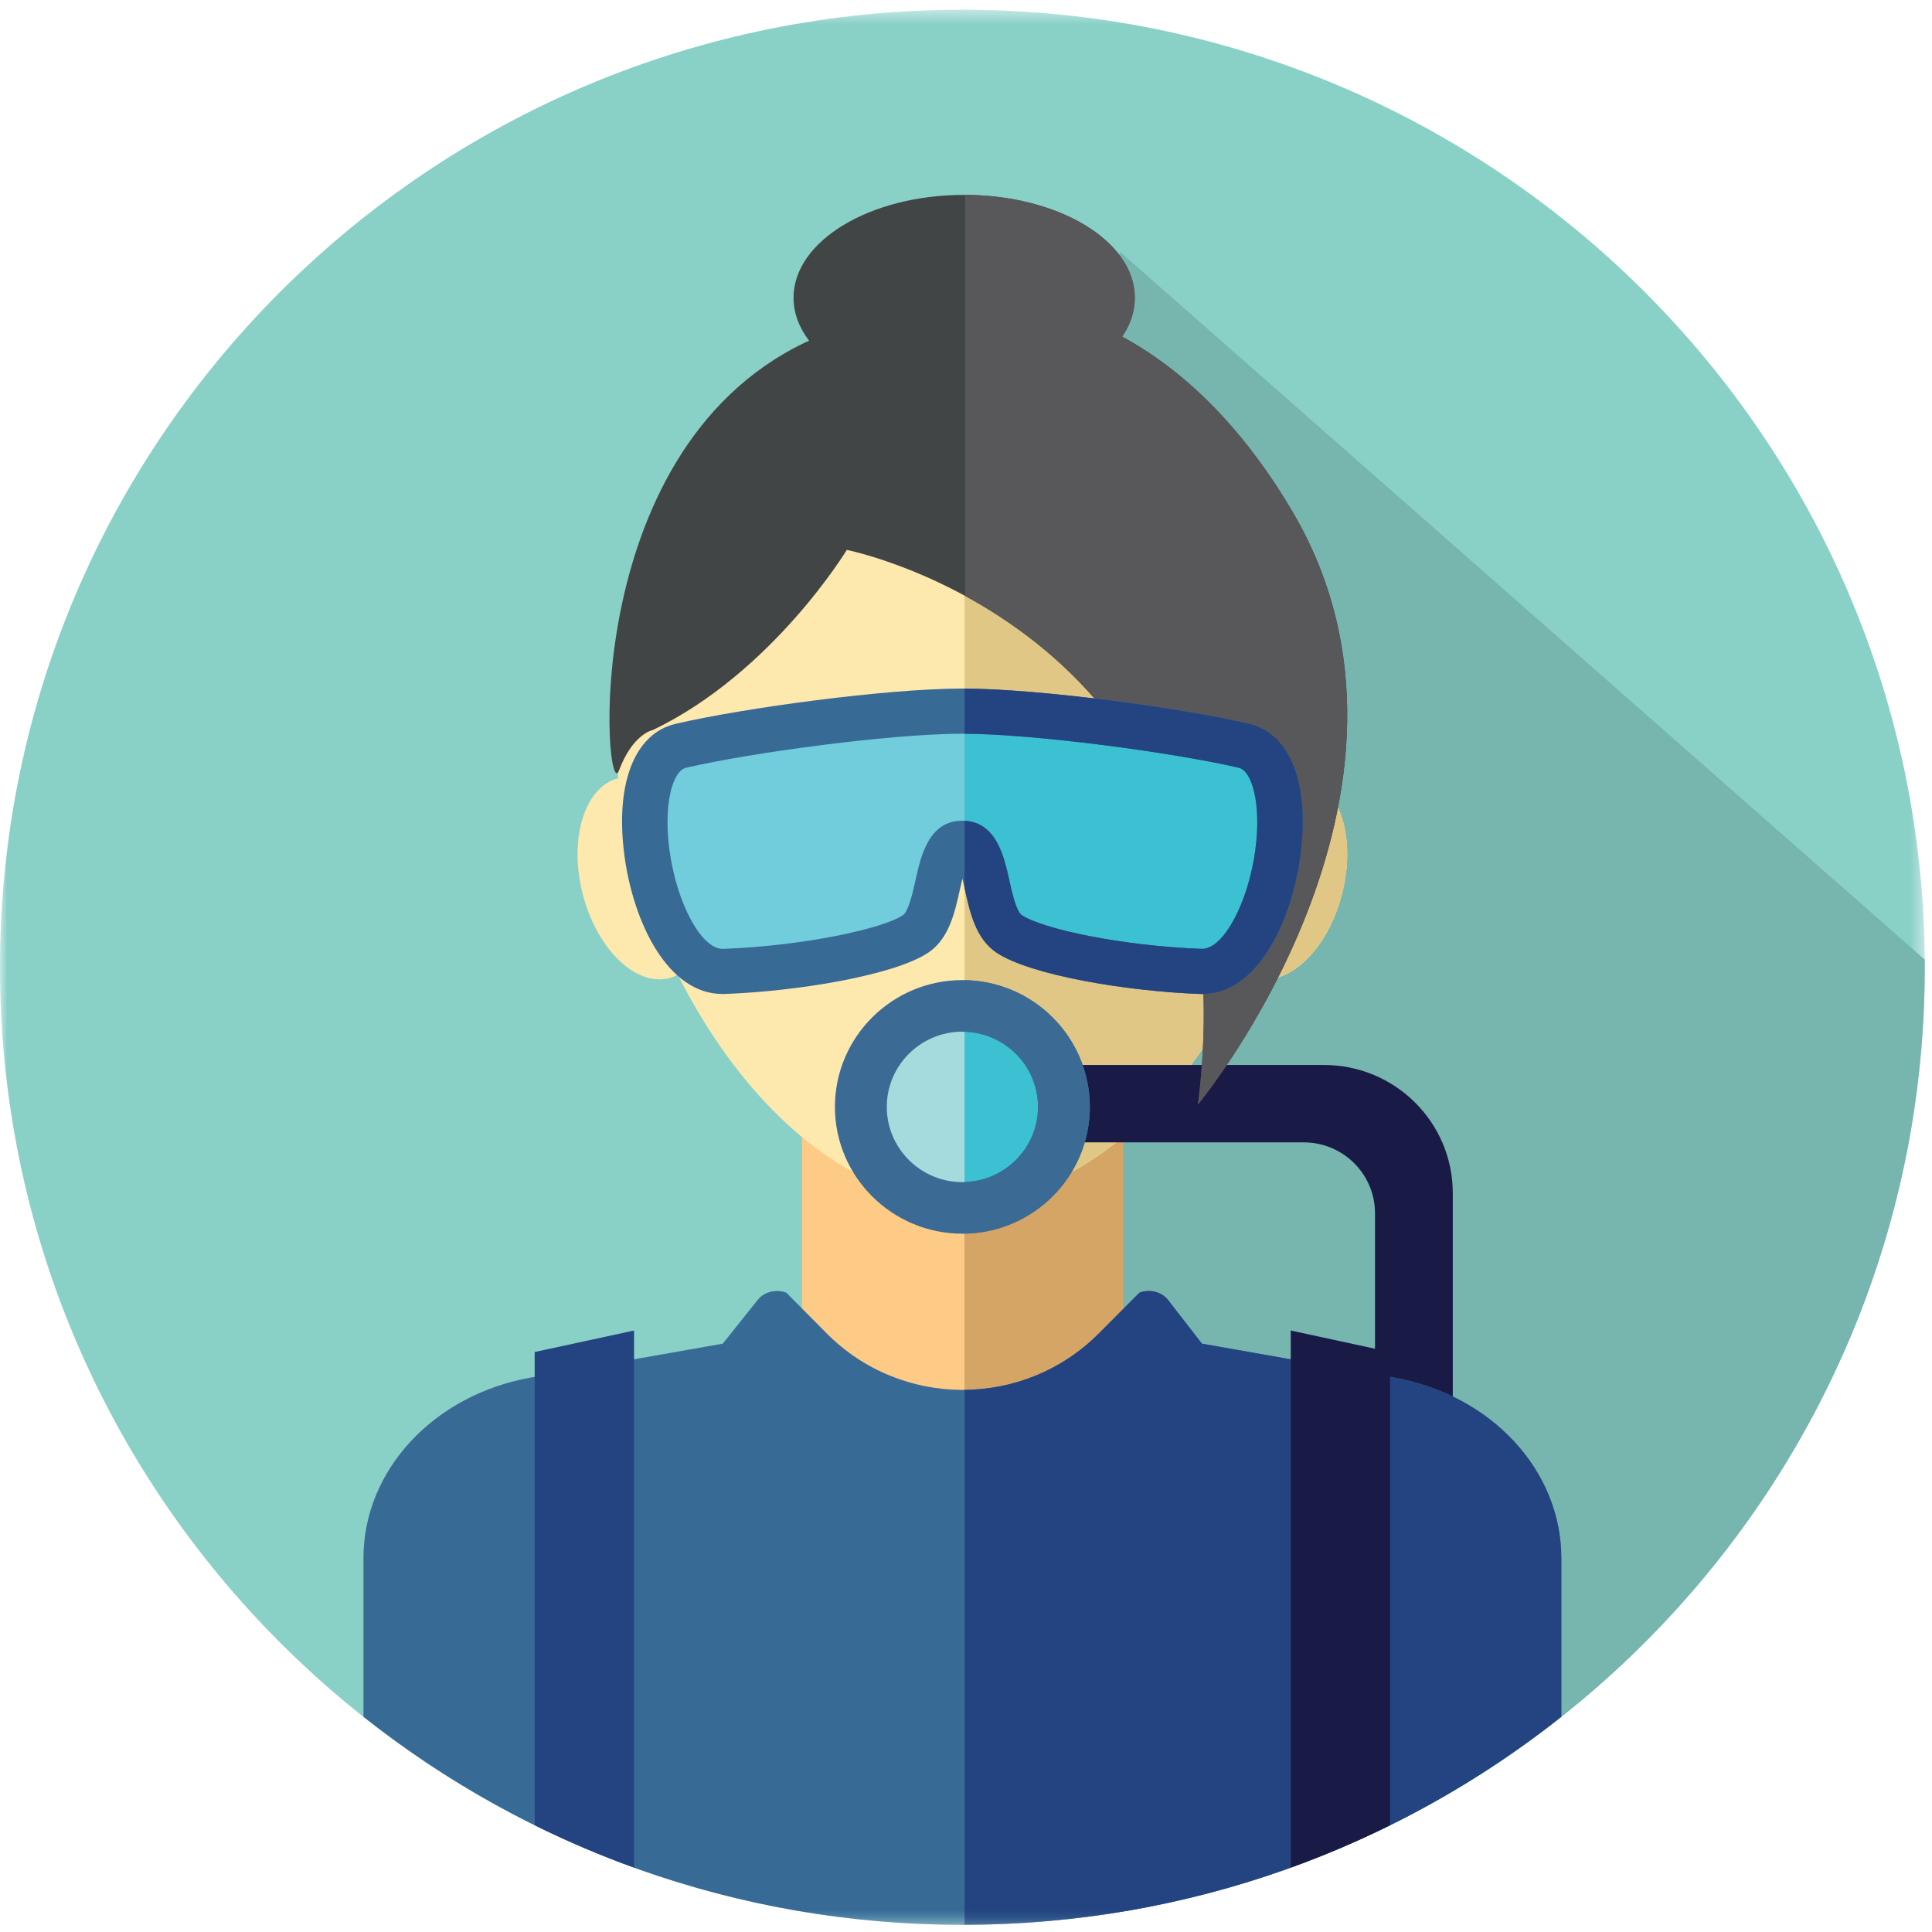 <?xml version="1.0" encoding="UTF-8"?>
<svg width="132px" height="132px" viewBox="0 0 132 132" version="1.1" xmlns="http://www.w3.org/2000/svg" xmlns:xlink="http://www.w3.org/1999/xlink">
    <!-- Generator: Sketch 51.2 (57519) - http://www.bohemiancoding.com/sketch -->
    <title>Icon / Avatar / Female / j-avatar-4</title>
    <desc>Created with Sketch.</desc>
    <defs>
        <polygon id="path-1" points="0 0.49 131.508 0.49 131.508 131.337 0 131.337"></polygon>
        <polygon id="path-3" points="0 131.51 131.508 131.51 131.508 0.663 0 0.663"></polygon>
    </defs>
    <g id="Icon-/-Avatar-/-Female-/-j-avatar-4" stroke="none" stroke-width="1" fill="none" fill-rule="evenodd">
        <g id="Group-26">
            <g id="Group-3" transform="translate(0, 0.174)">
                <mask id="mask-2" fill="white">
                    <use xlink:href="#path-1"></use>
                </mask>
                <g id="Clip-2"></g>
                <path d="M131.508,65.913 C131.508,102.045 102.068,131.337 65.754,131.337 C29.439,131.337 0,102.045 0,65.913 C0,29.78 29.439,0.489 65.754,0.489 C102.068,0.489 131.508,29.78 131.508,65.913" id="Fill-1" fill="#89D0C7" mask="url(#mask-2)"></path>
            </g>
            <path d="M52.544,98.027 L83.712,129.039 C111.297,121.264 131.508,96.024 131.508,66.087 C131.508,65.912 131.502,65.74 131.501,65.565 L76.526,17.213 L52.544,98.027 Z" id="Fill-4" fill="#77B5AF"></path>
            <mask id="mask-4" fill="white">
                <use xlink:href="#path-3"></use>
            </mask>
            <g id="Clip-7"></g>
            <polygon id="Fill-6" fill="#FDCB86" mask="url(#mask-4)" points="54.795 101.996 76.713 101.996 76.713 75.342 54.795 75.342"></polygon>
            <polygon id="Fill-8" fill="#D5A565" mask="url(#mask-4)" points="65.899 101.996 76.711 101.996 76.711 75.342 65.899 75.342"></polygon>
            <path d="M89.263,53.165 C89.381,52.081 89.442,51.012 89.442,49.968 C89.442,36.175 78.836,24.994 65.753,24.994 C52.671,24.994 42.064,36.175 42.064,49.968 C42.064,51.012 42.126,52.081 42.244,53.165 C39.946,53.759 38.852,57.277 39.802,61.04 C40.755,64.818 43.402,67.409 45.715,66.832 C45.926,66.779 46.122,66.694 46.312,66.596 C50.592,75.145 57.704,82.081 65.754,82.081 C73.804,82.081 80.916,75.145 85.196,66.596 C85.385,66.694 85.582,66.779 85.793,66.832 C88.106,67.409 90.753,64.818 91.705,61.04 C92.654,57.277 91.561,53.759 89.263,53.165" id="Fill-9" fill="#FDE8AE" mask="url(#mask-4)"></path>
            <path d="M89.263,53.165 C89.381,52.081 89.442,51.012 89.442,49.968 C89.442,36.227 78.916,25.081 65.901,24.998 L65.901,82.077 C73.89,81.992 80.941,75.091 85.195,66.596 C85.385,66.694 85.582,66.779 85.793,66.832 C88.106,67.409 90.752,64.818 91.705,61.04 C92.654,57.277 91.561,53.759 89.263,53.165" id="Fill-10" fill="#E0C785" mask="url(#mask-4)"></path>
            <path d="M99.259,101.4 L93.945,101.4 L93.945,82.895 C93.945,80.219 91.764,78.05 89.074,78.05 L70.477,78.05 L70.477,72.763 L90.457,72.763 C95.318,72.763 99.259,76.683 99.259,81.519 L99.259,101.4 Z" id="Fill-11" fill="#191B46" mask="url(#mask-4)"></path>
            <path d="M72.691,75.625 C72.691,79.436 69.585,82.527 65.754,82.527 C61.923,82.527 58.817,79.436 58.817,75.625 C58.817,71.813 61.923,68.722 65.754,68.722 C69.585,68.722 72.691,71.813 72.691,75.625" id="Fill-12" fill="#A5DBDC" mask="url(#mask-4)"></path>
            <path d="M72.691,75.627 C72.691,71.864 69.663,68.811 65.902,68.731 L65.902,82.521 C69.664,82.442 72.691,79.389 72.691,75.627" id="Fill-13" fill="#3BC1D2" mask="url(#mask-4)"></path>
            <path d="M65.754,70.487 C62.905,70.487 60.588,72.792 60.588,75.627 C60.588,78.46 62.905,80.767 65.754,80.767 C68.602,80.767 70.92,78.46 70.92,75.627 C70.92,72.793 68.602,70.487 65.754,70.487 M65.754,84.29 C60.952,84.29 57.045,80.405 57.045,75.627 C57.045,70.849 60.952,66.962 65.754,66.962 C70.556,66.962 74.461,70.849 74.461,75.627 C74.461,80.403 70.556,84.29 65.754,84.29" id="Fill-14" fill="#3B6B95" mask="url(#mask-4)"></path>
            <path d="M74.461,75.627 C74.461,70.898 70.635,67.049 65.902,66.969 L65.902,70.494 C68.682,70.573 70.92,72.841 70.92,75.627 C70.92,78.41 68.681,80.679 65.902,80.758 L65.902,84.283 C70.635,84.203 74.461,80.355 74.461,75.627" id="Fill-15" fill="#3B6B95" mask="url(#mask-4)"></path>
            <path d="M95.213,94.113 L82.122,91.802 L79.808,88.821 C79.375,88.264 78.556,88.053 77.851,88.319 L75.067,91.113 C69.94,96.256 61.579,96.245 56.467,91.087 L53.728,88.323 C53.029,88.054 52.211,88.256 51.773,88.808 L49.385,91.802 L36.295,94.113 C29.631,95.29 24.832,100.457 24.832,106.457 L24.832,117.295 C36.063,126.191 50.283,131.511 65.754,131.511 C81.224,131.511 95.445,126.191 106.674,117.295 L106.674,106.457 C106.674,100.457 101.877,95.291 95.213,94.113" id="Fill-16" fill="#386A96" mask="url(#mask-4)"></path>
            <path d="M106.674,106.457 C106.674,100.456 101.877,95.29 95.213,94.114 L82.122,91.803 L79.808,88.822 C79.376,88.264 78.556,88.052 77.851,88.319 L75.068,91.113 C72.54,93.649 69.225,94.93 65.902,94.96 L65.902,131.508 C81.314,131.474 95.48,126.163 106.674,117.295 L106.674,106.457 Z" id="Fill-17" fill="#234481" mask="url(#mask-4)"></path>
            <path d="M88.188,127.601 C90.516,126.76 92.781,125.79 94.978,124.703 L94.978,92.373 L88.188,90.905 L88.188,127.601 Z" id="Fill-18" fill="#191B46" mask="url(#mask-4)"></path>
            <path d="M36.53,124.705 C38.727,125.79 40.991,126.76 43.32,127.601 L43.32,90.905 L36.53,92.374 L36.53,124.705 Z" id="Fill-19" fill="#234481" mask="url(#mask-4)"></path>
            <path d="M88.316,34.97 C85.386,29.98 81.493,25.609 76.671,23.002 C77.226,22.183 77.534,21.286 77.534,20.346 C77.534,16.463 72.314,13.315 65.876,13.315 C59.436,13.315 54.217,16.463 54.217,20.346 C54.217,21.393 54.599,22.386 55.28,23.278 C55.16,23.333 55.044,23.382 54.924,23.44 C39.256,31.032 41.344,55.182 42.288,52.652 C43.232,50.12 44.608,49.876 44.608,49.876 C52.792,45.941 57.856,37.571 57.856,37.571 C57.856,37.571 85.891,43.124 81.848,75.466 C81.847,75.466 99.545,54.088 88.316,34.97" id="Fill-20" fill="#424545" mask="url(#mask-4)"></path>
            <path d="M88.316,34.97 C85.386,29.98 81.493,25.609 76.671,23.002 C77.226,22.183 77.534,21.286 77.534,20.346 C77.534,16.477 72.35,13.339 65.942,13.317 L65.942,40.717 C73.876,45.035 84.436,54.761 81.847,75.466 C81.847,75.466 99.545,54.088 88.316,34.97" id="Fill-21" fill="#58585B" mask="url(#mask-4)"></path>
            <path d="M65.754,57.614 C67.771,57.614 67.037,62.539 68.962,63.816 C70.887,65.092 77.004,66.187 82.045,66.369 C87.086,66.553 89.676,52.052 85.001,50.958 C80.327,49.862 70.603,48.587 65.754,48.587 C60.905,48.587 51.181,49.864 46.507,50.958 C41.832,52.052 44.422,66.551 49.463,66.369 C54.504,66.187 60.622,65.092 62.547,63.816 C64.471,62.539 63.737,57.614 65.754,57.614" id="Fill-22" fill="#71CCDC" mask="url(#mask-4)"></path>
            <path d="M85.001,50.957 C80.372,49.873 70.797,48.612 65.902,48.587 L65.902,57.626 C67.733,57.864 67.086,62.572 68.962,63.816 C70.886,65.092 77.004,66.186 82.045,66.369 C87.085,66.551 89.675,52.052 85.001,50.957" id="Fill-23" fill="#3BC1D2" mask="url(#mask-4)"></path>
            <path d="M65.754,56.073 C68.059,56.073 68.597,58.509 68.953,60.121 C69.131,60.926 69.427,62.272 69.821,62.533 C71.218,63.459 76.605,64.629 82.102,64.829 L82.138,64.829 C83.589,64.829 85.277,61.7 85.767,58.087 C86.2,54.875 85.523,52.663 84.647,52.459 C80.167,51.411 70.57,50.129 65.754,50.129 C60.938,50.129 51.34,51.411 46.861,52.459 C45.985,52.665 45.306,54.875 45.741,58.087 C46.234,61.732 47.936,64.882 49.406,64.829 C54.903,64.629 60.289,63.459 61.685,62.533 C62.079,62.272 62.377,60.926 62.555,60.12 C62.909,58.507 63.447,56.073 65.754,56.073 M82.145,67.912 C82.093,67.912 82.041,67.912 81.989,67.91 C76.972,67.729 70.407,66.627 68.101,65.099 C66.669,64.149 66.275,62.36 65.926,60.781 C65.876,60.556 65.818,60.29 65.754,60.032 C65.69,60.29 65.631,60.556 65.581,60.781 C65.233,62.36 64.838,64.147 63.405,65.099 C61.1,66.627 54.534,67.729 49.517,67.91 C49.466,67.912 49.413,67.912 49.362,67.912 C45.639,67.912 43.286,63.065 42.669,58.497 C42.004,53.579 43.338,50.116 46.15,49.457 C50.816,48.365 60.601,47.044 65.753,47.044 C70.906,47.044 80.689,48.365 85.356,49.457 C88.168,50.116 89.503,53.579 88.838,58.497 C88.221,63.063 85.868,67.912 82.145,67.912" id="Fill-24" fill="#386A96" mask="url(#mask-4)"></path>
            <path d="M85.356,49.457 C80.734,48.373 71.092,47.07 65.902,47.045 L65.902,50.129 C70.763,50.154 80.212,51.419 84.647,52.458 C85.523,52.664 86.202,54.874 85.766,58.086 C85.278,61.699 83.59,64.829 82.138,64.829 C82.126,64.829 82.114,64.828 82.102,64.828 C76.605,64.629 71.218,63.459 69.822,62.532 C69.428,62.271 69.132,60.925 68.954,60.119 C68.605,58.543 68.079,56.187 65.902,56.081 L65.902,60.673 C65.91,60.707 65.918,60.747 65.926,60.781 C66.274,62.359 66.67,64.148 68.102,65.098 C70.407,66.627 76.972,67.728 81.989,67.91 C82.042,67.911 82.093,67.913 82.146,67.913 C85.868,67.911 88.222,63.063 88.839,58.498 C89.504,53.578 88.168,50.115 85.356,49.457" id="Fill-25" fill="#234481" mask="url(#mask-4)"></path>
        </g>
    </g>
</svg>